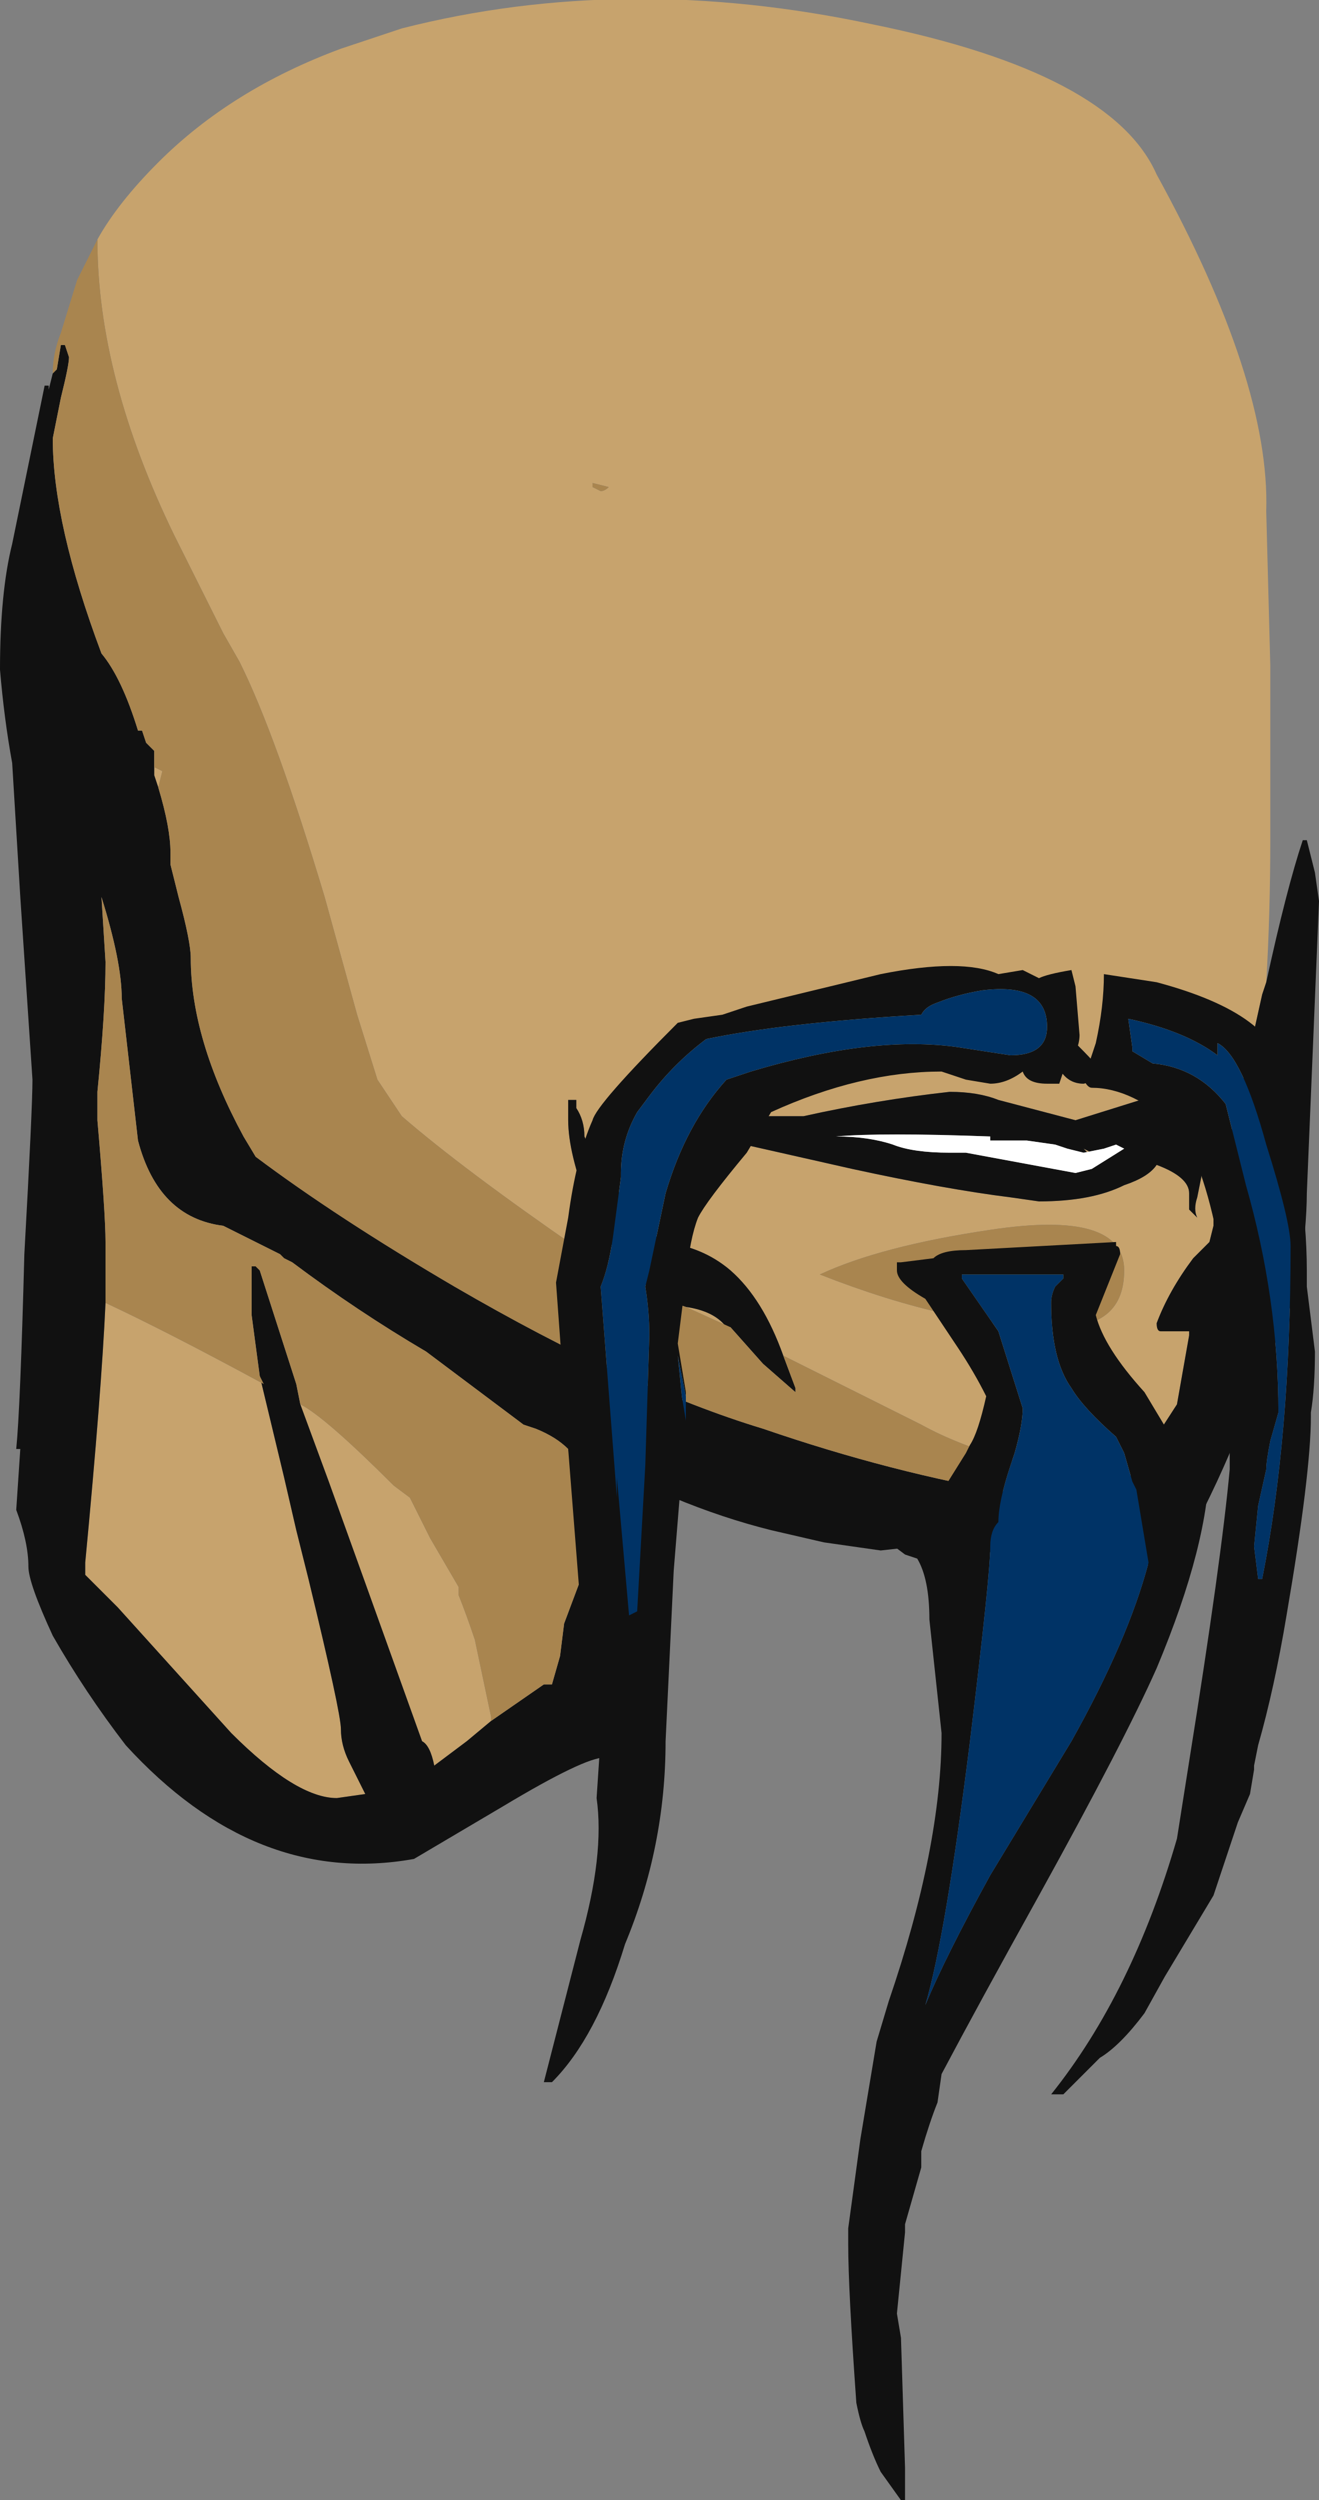 <?xml version="1.0" encoding="UTF-8" standalone="no"?>
<svg xmlns:ffdec="https://www.free-decompiler.com/flash" xmlns:xlink="http://www.w3.org/1999/xlink" ffdec:objectType="frame" height="215.6px" width="113.75px" xmlns="http://www.w3.org/2000/svg">
  <rect width="100%" height="100%" fill="#808080" stroke="none"/>
  <g transform="matrix(1.0, 0.0, 0.0, 1.0, 53.55, 53.9)">
    <use ffdec:characterId="27" height="30.8" transform="matrix(7.0, 0.0, 0.0, 7.0, -53.55, -53.9)" width="16.25" xlink:href="#shape0"/>
  </g>
  <defs>
    <g id="shape0" transform="matrix(1.0, 0.0, 0.0, 1.0, 7.65, 7.7)">
      <path d="M-6.45 -4.75 Q-6.2 -5.2 -5.7 -5.7 -4.8 -6.6 -3.45 -7.1 L-2.7 -7.35 Q0.05 -8.05 3.1 -7.4 6.05 -6.8 6.6 -5.55 8.0 -3.0 7.95 -1.4 L8.0 0.5 8.0 2.65 Q8.0 3.55 7.95 4.4 L7.9 4.55 7.3 7.25 7.3 7.4 7.25 7.6 7.05 7.8 Q6.75 8.2 6.6 8.6 6.6 8.7 6.65 8.7 L7.0 8.7 7.0 8.75 6.85 9.6 6.3 10.45 6.15 10.65 4.85 10.3 Q4.15 10.1 3.7 9.85 L2.0 9.0 Q1.75 8.3 1.35 7.95 1.0 7.65 0.5 7.6 L0.1 7.15 Q-0.3 6.65 -0.45 6.3 -0.45 6.1 -0.55 5.95 L-0.55 5.85 -0.65 5.85 -0.65 6.1 Q-0.65 6.5 -0.4 7.15 L0.1 8.0 -0.5 7.7 Q-1.95 6.7 -2.7 6.05 L-3.0 5.6 -3.25 4.8 -3.65 3.35 Q-4.25 1.35 -4.7 0.45 L-4.9 0.1 -5.5 -1.1 Q-6.45 -3.05 -6.45 -4.75 M-1.4 -1.45 L-1.4 -1.45 M-0.35 -1.7 L-0.25 -1.65 Q-0.2 -1.65 -0.15 -1.7 L-0.35 -1.75 -0.35 -1.7 M-5.7 2.0 L-5.75 1.85 -5.75 1.75 -5.65 1.8 -5.7 2.0 M-6.35 8.35 Q-5.6 8.7 -4.4 9.35 L-4.45 9.25 -4.15 10.5 -4.0 11.15 -3.85 11.75 Q-3.45 13.4 -3.45 13.6 -3.45 13.8 -3.35 14.0 L-3.15 14.4 -3.5 14.45 Q-4.0 14.45 -4.8 13.65 L-6.2 12.1 -6.6 11.7 -6.6 11.55 Q-6.4 9.45 -6.35 8.35 M-3.95 9.6 Q-3.65 9.75 -2.8 10.6 L-2.6 10.75 -2.35 11.25 -2.0 11.85 -2.0 11.95 Q-1.9 12.2 -1.8 12.5 L-1.6 13.45 -1.6 13.5 -1.9 13.75 -2.3 14.05 Q-2.35 13.8 -2.45 13.75 L-3.15 11.8 -3.6 10.55 -3.95 9.6 M5.9 5.6 L5.95 5.55 Q5.9 5.45 5.65 5.2 5.45 5.0 5.45 4.95 L5.35 5.35 Q5.45 5.65 5.7 5.65 L5.9 5.6 M7.15 5.75 L6.4 5.85 5.6 6.1 4.65 5.85 Q4.4 5.75 4.05 5.75 3.15 5.85 2.25 6.05 L1.8 6.05 1.3 6.35 2.85 6.7 Q4.0 6.95 4.8 7.05 L5.15 7.1 Q5.8 7.1 6.2 6.9 6.5 6.8 6.6 6.65 7.0 6.8 7.0 7.0 7.0 7.15 7.0 7.2 L7.1 7.3 Q7.05 7.2 7.1 7.05 L7.15 6.8 7.15 5.75 M5.8 6.5 L5.7 6.45 5.75 6.5 5.8 6.5 M1.35 8.65 L0.8 8.4 Q1.15 8.45 1.3 8.65 L1.35 8.65 M4.55 7.45 Q3.2 7.65 2.45 8.0 4.1 8.65 5.4 8.65 6.2 8.65 6.2 7.95 6.2 7.2 4.55 7.45" fill="#c7a36d" fill-rule="evenodd" stroke="none"/>
      <path d="M7.95 4.4 Q8.2 3.25 8.4 2.65 L8.45 2.65 8.55 3.05 8.6 3.4 8.45 7.0 Q8.45 7.4 8.35 8.15 L7.5 10.2 Q7.2 10.9 6.8 11.6 L3.65 11.35 3.2 11.4 2.5 11.3 1.85 11.15 Q1.25 11.0 0.65 10.75 L-0.2 13.95 Q-0.45 13.95 -1.45 14.55 L-2.55 15.2 Q-4.5 15.55 -6.1 13.8 -6.6 13.15 -7.0 12.45 -7.3 11.8 -7.3 11.6 -7.3 11.3 -7.45 10.9 L-7.4 10.15 -7.45 10.15 Q-7.4 9.65 -7.35 7.75 -7.25 5.95 -7.25 5.6 L-7.4 3.35 -7.5 1.7 Q-7.6 1.15 -7.65 0.55 -7.65 -0.4 -7.5 -1.0 L-7.1 -2.95 -7.05 -2.95 -7.05 -2.9 -7.0 -3.1 -6.95 -3.15 -6.9 -3.45 -6.85 -3.45 -6.8 -3.3 Q-6.8 -3.2 -6.9 -2.8 L-7.0 -2.3 Q-7.0 -1.25 -6.4 0.35 -6.15 0.65 -5.95 1.3 L-5.9 1.3 -5.85 1.45 -5.75 1.55 -5.75 1.75 -5.75 1.85 -5.7 2.0 Q-5.55 2.5 -5.55 2.8 L-5.55 2.95 -5.45 3.35 Q-5.3 3.9 -5.3 4.1 -5.3 5.1 -4.65 6.3 L-4.5 6.55 Q-3.5 7.3 -2.05 8.15 0.1 9.4 1.75 9.9 3.35 10.45 4.85 10.7 L6.15 10.65 6.3 10.45 6.85 9.6 7.0 8.75 7.0 8.7 6.65 8.7 Q6.6 8.7 6.6 8.6 6.75 8.2 7.05 7.8 L7.25 7.6 7.3 7.4 7.3 7.25 7.9 4.55 7.95 4.4 M0.1 8.0 L-0.4 7.15 Q-0.65 6.5 -0.65 6.1 L-0.65 5.85 -0.55 5.85 -0.55 5.95 Q-0.45 6.1 -0.45 6.3 -0.3 6.65 0.1 7.15 L0.5 7.6 Q1.0 7.65 1.35 7.95 1.75 8.3 2.0 9.0 L2.15 9.4 2.15 9.45 1.75 9.1 1.35 8.65 1.3 8.65 Q1.15 8.45 0.8 8.4 L0.65 8.35 0.1 8.0 M-1.4 -1.45 L-1.4 -1.45 M-1.6 13.5 L-0.95 13.05 -0.85 13.05 -0.75 12.7 -0.7 12.3 -0.4 11.5 -0.65 10.15 Q-0.8 10.0 -1.05 9.9 L-1.2 9.85 -2.4 8.95 Q-3.25 8.45 -4.05 7.85 L-4.15 7.8 -4.2 7.75 -4.9 7.4 Q-5.7 7.3 -5.95 6.35 L-6.15 4.6 Q-6.15 4.15 -6.4 3.35 L-6.4 3.35 -6.35 4.15 Q-6.35 4.75 -6.45 5.75 L-6.45 6.1 Q-6.35 7.25 -6.35 7.6 L-6.35 8.35 Q-6.4 9.45 -6.6 11.55 L-6.6 11.7 -6.2 12.1 -4.8 13.65 Q-4.0 14.45 -3.5 14.45 L-3.15 14.4 -3.35 14.0 Q-3.45 13.8 -3.45 13.6 -3.45 13.4 -3.85 11.75 L-4.0 11.15 -4.15 10.5 -4.45 9.25 -4.55 8.5 -4.55 7.9 -4.5 7.9 -4.45 7.95 -4.0 9.35 -3.95 9.6 -3.6 10.55 -3.15 11.8 -2.45 13.75 Q-2.35 13.8 -2.3 14.05 L-1.9 13.75 -1.6 13.5 M7.15 5.75 L7.15 6.8 7.1 7.05 Q7.05 7.2 7.1 7.3 L7.0 7.2 Q7.0 7.15 7.0 7.0 7.0 6.8 6.6 6.65 6.5 6.8 6.2 6.9 5.8 7.1 5.15 7.1 L4.8 7.05 Q4.0 6.95 2.85 6.7 L1.3 6.35 1.8 6.05 2.25 6.05 Q3.15 5.85 4.05 5.75 4.4 5.75 4.65 5.85 L5.6 6.1 6.4 5.85 7.15 5.75 M5.9 5.6 L5.7 5.65 Q5.45 5.65 5.35 5.35 L5.45 4.95 Q5.45 5.0 5.65 5.2 5.9 5.45 5.95 5.55 L5.9 5.6 M6.1 6.4 L5.95 6.45 5.7 6.5 5.5 6.45 5.35 6.4 5.0 6.35 4.55 6.35 4.55 6.3 Q3.2 6.25 2.65 6.3 3.05 6.3 3.35 6.4 3.6 6.5 4.05 6.5 L4.25 6.5 5.6 6.75 5.8 6.7 6.2 6.45 6.1 6.4 M5.8 6.5 L5.75 6.5 5.7 6.45 5.8 6.5" fill="#111111" fill-rule="evenodd" stroke="none"/>
      <path d="M-7.0 -3.1 Q-7.0 -3.35 -6.9 -3.6 L-6.7 -4.25 -6.45 -4.75 Q-6.45 -3.05 -5.5 -1.1 L-4.9 0.1 -4.7 0.45 Q-4.25 1.35 -3.65 3.35 L-3.25 4.8 -3.0 5.6 -2.7 6.05 Q-1.95 6.7 -0.5 7.7 L0.1 8.0 0.65 8.35 0.8 8.4 1.35 8.65 1.75 9.1 2.15 9.45 2.15 9.4 2.0 9.0 3.7 9.85 Q4.15 10.1 4.85 10.3 L6.15 10.65 4.85 10.7 Q3.35 10.45 1.75 9.9 0.1 9.4 -2.05 8.15 -3.5 7.3 -4.5 6.55 L-4.65 6.3 Q-5.3 5.1 -5.3 4.1 -5.3 3.9 -5.45 3.35 L-5.55 2.95 -5.55 2.8 Q-5.55 2.5 -5.7 2.0 L-5.65 1.8 -5.75 1.75 -5.75 1.55 -5.85 1.45 -5.9 1.3 -5.95 1.3 Q-6.15 0.65 -6.4 0.35 -7.0 -1.25 -7.0 -2.3 L-6.9 -2.8 Q-6.8 -3.2 -6.8 -3.3 L-6.85 -3.45 -6.9 -3.45 -6.95 -3.15 -7.0 -3.1 M-0.35 -1.7 L-0.35 -1.75 -0.15 -1.7 Q-0.2 -1.65 -0.25 -1.65 L-0.35 -1.7 M-6.35 8.35 L-6.35 7.6 Q-6.35 7.25 -6.45 6.1 L-6.45 5.75 Q-6.35 4.75 -6.35 4.15 L-6.4 3.35 -6.4 3.35 Q-6.15 4.15 -6.15 4.6 L-5.95 6.35 Q-5.7 7.3 -4.9 7.4 L-4.2 7.75 -4.15 7.8 -4.05 7.85 Q-3.25 8.45 -2.4 8.95 L-1.2 9.85 -1.05 9.9 Q-0.8 10.0 -0.65 10.15 L-0.4 11.5 -0.7 12.3 -0.75 12.7 -0.85 13.05 -0.95 13.05 -1.6 13.5 -1.6 13.45 -1.8 12.5 Q-1.9 12.2 -2.0 11.95 L-2.0 11.85 -2.35 11.25 -2.6 10.75 -2.8 10.6 Q-3.65 9.75 -3.95 9.6 L-4.0 9.35 -4.45 7.95 -4.5 7.9 -4.55 7.9 -4.55 8.5 -4.45 9.25 -4.4 9.35 Q-5.6 8.7 -6.35 8.35 M4.55 7.45 Q6.2 7.2 6.2 7.95 6.2 8.65 5.4 8.65 4.1 8.65 2.45 8.0 3.2 7.65 4.55 7.45" fill="#a9854f" fill-rule="evenodd" stroke="none"/>
      <path d="M6.1 6.4 L6.2 6.45 5.8 6.7 5.6 6.75 4.25 6.5 4.05 6.5 Q3.6 6.5 3.35 6.4 3.05 6.3 2.65 6.3 3.2 6.25 4.55 6.3 L4.55 6.35 5.0 6.35 5.35 6.4 5.5 6.45 5.7 6.5 5.95 6.45 6.1 6.4" fill="#ffffff" fill-rule="evenodd" stroke="none"/>
      <path d="M6.3 5.25 L6.55 5.4 Q7.1 5.45 7.45 5.9 L7.7 6.9 Q8.1 8.3 8.1 9.7 L8.0 10.05 Q7.95 10.3 7.95 10.4 L7.85 10.85 7.8 11.35 7.85 11.75 7.9 11.75 Q8.25 10.0 8.25 7.65 8.25 7.35 7.95 6.4 7.65 5.3 7.35 5.15 7.35 5.2 7.35 5.3 6.95 5.0 6.25 4.85 L6.3 5.2 6.3 5.25 M0.8 9.8 L0.65 11.65 0.55 13.75 Q0.55 15.05 0.05 16.25 -0.3 17.4 -0.85 17.95 L-0.95 17.95 -0.5 16.2 Q-0.2 15.15 -0.3 14.45 L-0.25 13.7 -0.45 12.7 -0.65 10.15 -0.8 8.1 -0.65 7.3 Q-0.55 6.55 -0.35 6.1 -0.3 5.9 0.7 4.9 L0.9 4.85 1.25 4.8 1.55 4.7 3.2 4.3 Q4.2 4.1 4.65 4.3 L4.95 4.25 Q5.05 4.3 5.15 4.35 5.25 4.3 5.55 4.25 L5.6 4.45 5.65 5.05 Q5.65 5.25 5.45 5.5 L5.4 5.65 5.25 5.65 Q5.0 5.65 4.95 5.5 4.75 5.65 4.55 5.65 L4.25 5.6 3.95 5.5 Q2.95 5.5 1.85 6.0 L1.55 6.5 Q1.05 7.1 0.95 7.3 0.85 7.55 0.8 8.05 L0.7 8.85 0.8 9.45 0.8 9.5 0.7 9.0 0.75 9.5 0.8 9.8 M5.95 4.3 L6.6 4.4 Q8.1 4.8 8.15 5.55 L8.35 6.75 Q8.45 7.4 8.45 7.95 L8.45 8.15 8.55 8.95 Q8.55 9.4 8.5 9.7 L8.5 9.75 Q8.5 10.45 8.2 12.2 8.05 13.1 7.85 13.8 L7.8 14.05 7.8 14.1 7.75 14.4 7.6 14.75 7.3 15.65 6.7 16.65 6.45 17.1 Q6.15 17.5 5.9 17.65 L5.45 18.1 5.3 18.1 Q6.3 16.85 6.85 14.95 L7.0 14.0 Q7.4 11.5 7.5 10.4 L7.5 10.1 Q7.5 8.9 7.4 7.95 L7.4 7.85 Q7.25 6.85 6.9 6.2 L6.85 6.2 Q6.3 5.7 5.8 5.7 5.75 5.7 5.7 5.6 L5.85 5.15 Q5.95 4.7 5.95 4.3 M0.55 7.0 Q0.8 6.15 1.3 5.6 L1.6 5.5 Q3.1 5.05 4.15 5.2 L4.8 5.3 Q5.25 5.3 5.25 4.95 5.25 4.4 4.45 4.5 4.15 4.55 3.9 4.65 3.75 4.7 3.7 4.8 2.0 4.9 1.05 5.1 0.65 5.4 0.35 5.8 L0.2 6.0 Q0.0 6.35 0.0 6.75 L0.0 6.8 -0.1 7.55 Q-0.15 7.9 -0.25 8.15 L-0.05 10.75 -0.05 10.5 0.1 12.2 0.2 12.15 0.3 10.35 0.35 8.75 Q0.35 8.45 0.3 8.15 L0.35 7.95 0.55 7.0 M5.35 8.15 L5.45 8.05 5.45 8.0 4.2 8.0 4.2 8.05 4.65 8.7 4.95 9.65 Q4.95 9.85 4.85 10.2 L4.8 10.35 Q4.65 10.8 4.65 11.05 4.55 11.15 4.55 11.35 4.55 11.7 4.3 13.75 4.0 16.15 3.75 17.0 4.0 16.4 4.55 15.4 L5.55 13.75 Q6.25 12.5 6.5 11.55 L6.35 10.65 6.3 10.55 6.2 10.2 6.1 10.0 Q5.7 9.65 5.55 9.4 5.3 9.05 5.3 8.35 5.3 8.25 5.35 8.15 M4.25 7.7 L6.1 7.6 6.1 7.65 Q6.15 7.65 6.15 7.75 L5.85 8.5 Q5.95 8.9 6.45 9.45 L6.75 9.95 6.95 10.05 7.25 10.3 Q7.25 11.3 6.6 12.85 6.2 13.75 5.15 15.65 4.4 17.0 3.95 17.85 L3.9 18.2 Q3.8 18.45 3.7 18.8 L3.7 19.0 3.5 19.7 3.5 19.8 3.4 20.8 3.45 21.1 3.5 22.7 3.5 23.1 3.45 23.1 3.2 22.75 Q3.1 22.55 3.0 22.25 2.95 22.15 2.9 21.9 2.8 20.5 2.8 19.95 L2.8 19.75 2.95 18.65 3.15 17.45 3.3 16.95 Q3.95 15.05 3.95 13.65 L3.8 12.25 Q3.8 11.75 3.65 11.5 L3.5 11.45 3.3 11.3 Q3.25 11.25 3.25 11.2 L3.35 11.05 Q3.25 10.95 3.25 10.85 3.25 10.65 3.95 10.6 L4.0 10.6 4.25 10.2 4.3 10.1 Q4.4 9.95 4.5 9.5 4.35 9.2 4.15 8.9 L3.75 8.3 Q3.4 8.1 3.4 7.95 L3.4 7.85 3.45 7.85 3.85 7.8 Q3.95 7.7 4.25 7.7" fill="#111111" fill-rule="evenodd" stroke="none"/>
      <path d="M6.3 5.25 L6.3 5.2 6.25 4.85 Q6.95 5.0 7.35 5.3 7.35 5.2 7.35 5.15 7.65 5.3 7.95 6.4 8.25 7.35 8.25 7.65 8.25 10.0 7.9 11.75 L7.85 11.75 7.8 11.35 7.85 10.85 7.95 10.4 Q7.95 10.3 8.0 10.05 L8.1 9.7 Q8.1 8.3 7.7 6.9 L7.45 5.9 Q7.1 5.45 6.55 5.4 L6.3 5.25 M0.8 9.8 L0.75 9.5 0.7 9.0 0.8 9.5 0.8 9.8 M0.55 7.0 L0.35 7.95 0.3 8.15 Q0.35 8.45 0.35 8.75 L0.3 10.35 0.2 12.15 0.1 12.2 -0.05 10.5 -0.05 10.75 -0.25 8.15 Q-0.15 7.9 -0.1 7.55 L0.0 6.8 0.0 6.75 Q0.0 6.35 0.2 6.0 L0.35 5.8 Q0.65 5.4 1.05 5.1 2.0 4.9 3.7 4.8 3.75 4.7 3.9 4.65 4.15 4.55 4.45 4.5 5.25 4.4 5.25 4.95 5.25 5.3 4.8 5.3 L4.15 5.2 Q3.1 5.05 1.6 5.5 L1.3 5.6 Q0.8 6.15 0.55 7.0 M5.35 8.15 Q5.3 8.25 5.3 8.35 5.3 9.05 5.55 9.4 5.7 9.65 6.1 10.0 L6.2 10.2 6.3 10.55 6.35 10.65 6.5 11.55 Q6.25 12.5 5.55 13.75 L4.55 15.4 Q4.0 16.4 3.75 17.0 4.0 16.15 4.3 13.75 4.55 11.7 4.55 11.35 4.55 11.15 4.65 11.05 4.65 10.8 4.8 10.35 L4.85 10.2 Q4.95 9.85 4.95 9.65 L4.65 8.7 4.2 8.05 4.2 8.0 5.45 8.0 5.45 8.05 5.35 8.15" fill="#003366" fill-rule="evenodd" stroke="none"/>
    </g>
  </defs>
</svg>
